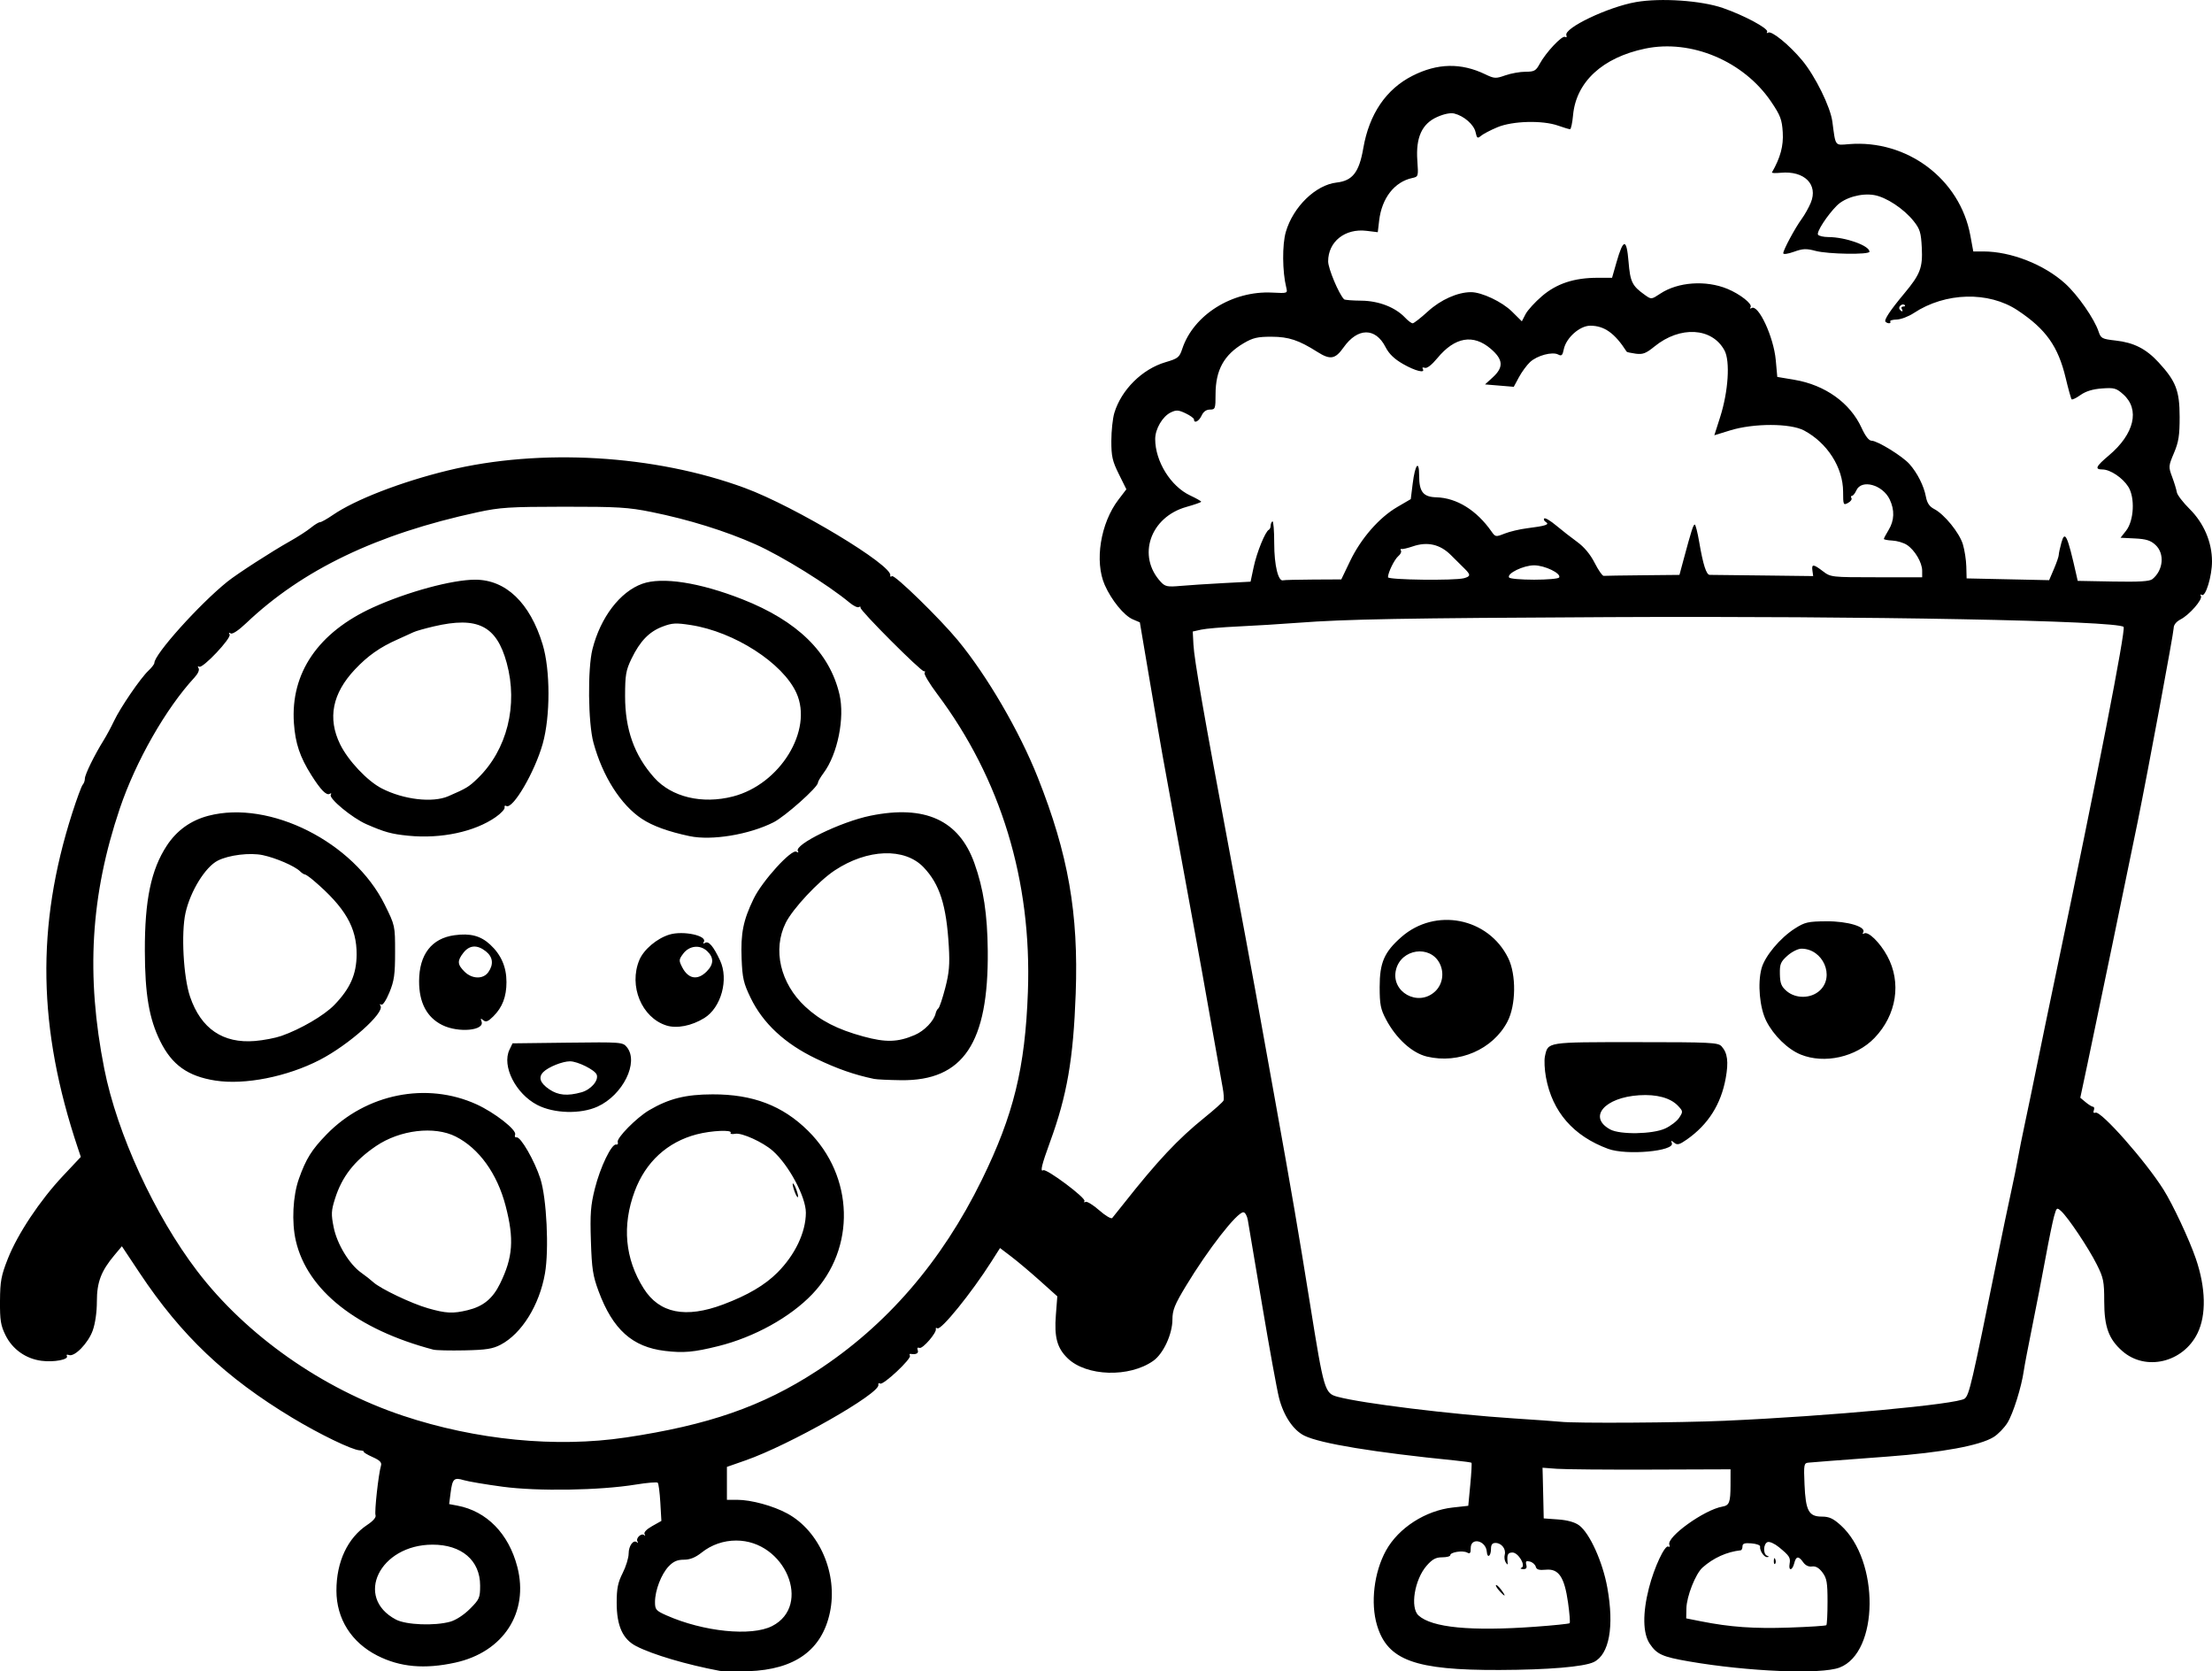 <?xml version="1.0" encoding="UTF-8" standalone="no"?>
<!-- Created with Inkscape (http://www.inkscape.org/) -->

<svg
   width="244.327mm"
   height="184.564mm"
   viewBox="0 0 244.327 184.564"
   version="1.1"
   id="svg1"
   xml:space="preserve"
   xmlns="http://www.w3.org/2000/svg"
   xmlns:svg="http://www.w3.org/2000/svg"><defs
     id="defs1"><clipPath
       clipPathUnits="userSpaceOnUse"
       id="clipPath17"><path
         id="path18"
         style="fill:#ff0000;fill-opacity:1;fill-rule:nonzero;stroke:none;stroke-width:0.265"
         d="M -25.235,37.243 V 270.912 H 238.3 V 37.243 Z M 163.009,61.136 c 1.006,0.01 2.012,0.129 3.007,0.274 0.095,0.012 0.188,0.03 0.283,0.043 1.4,-0.11 2.802,-0.196 4.205,-0.251 1.046,-0.04 2.092,-0.049 3.139,-0.056 1.056,-0.034 2.105,0.112 3.154,0.211 0.839,0.079 1.683,0.092 2.525,0.109 1.194,0.018 2.388,0.022 3.582,0.026 1.478,0.005 2.575,0.376 3.373,0.907 5.815,-0.016 6.055,6.055 -0.154,6.517 -1.171,0.087 -2.342,0.197 -3.518,0.166 -1.766,-0.009 -3.532,-0.019 -5.297,-0.057 -1.643,-0.04 -3.288,-0.093 -4.925,-0.254 -1.294,-0.131 -2.587,-0.268 -3.882,-0.393 -0.127,-0.018 -0.252,-0.04 -0.379,-0.058 -0.296,0.032 -0.607,0.05 -0.937,0.05 h -1.526 -2.65 c -0.333,0 -0.649,-0.018 -0.948,-0.051 -1.016,0.085 -2.03,0.193 -3.048,0.244 -1.672,0.062 -3.343,0.18 -5.016,0.169 -6.446,-0.044 -6.446,-6.545 0,-6.512 1.593,0.008 3.184,-0.105 4.776,-0.164 0.123,-0.007 0.246,-0.019 0.369,-0.03 0.355,-0.159 0.753,-0.289 1.2,-0.379 0.723,-0.302 1.567,-0.523 2.667,-0.512 z" /></clipPath><clipPath
       clipPathUnits="userSpaceOnUse"
       id="clipPath40"><path
         id="path41"
         style="fill:#ff0000;fill-opacity:1;fill-rule:nonzero;stroke:none;stroke-width:0.265"
         d="M -19.272,65.912 V 212.423 H 205.012 V 65.912 Z m 87.23,18.253 c 0.602,-0.005 1.296,0.076 2.08,0.261 2.779,0.656 5.139,2.407 7.503,3.93 2.163,1.483 1.106,0.742 3.171,2.22 5.243,3.75 1.45,9.049 -3.79,5.295 C 75.012,94.502 75.981,95.183 74.013,93.828 72.975,93.159 72.225,92.667 71.188,92.029 70.534,91.628 69.788,91.188 69.117,90.871 64.016,88.465 63.743,84.201 67.958,84.164 Z M 189.154,131.841 c 4.41,-0.007 5.151,4.973 -0.256,6.576 -0.157,0.046 -0.313,0.093 -0.47,0.139 -1.216,0.359 -2.451,0.637 -3.695,0.878 -1.86,0.329 -3.71,0.713 -5.572,1.029 -1.86,0.321 -3.742,0.494 -5.593,0.871 -2.626,0.488 -5.265,0.862 -7.932,1.051 -2.235,0.193 -4.466,0.449 -6.706,0.579 -6.435,0.375 -6.426,-6 0,-6.512 2.05,-0.163 4.096,-0.378 6.145,-0.555 2.456,-0.17 4.885,-0.517 7.303,-0.966 1.871,-0.399 3.78,-0.549 5.66,-0.884 1.858,-0.316 3.703,-0.697 5.559,-1.026 0.998,-0.204 1.994,-0.411 2.97,-0.706 0.16,-0.047 0.319,-0.095 0.479,-0.142 0.773,-0.229 1.477,-0.332 2.107,-0.333 z M -5.753,148.162 c 0.856,-0.025 1.855,0.171 2.957,0.667 1.863,0.838 3.39,2.214 4.902,3.556 4.821,4.279 0.463,9.164 -4.335,4.859 -1.076,-0.965 -2.14,-2 -3.479,-2.591 -4.792,-2.115 -3.755,-6.383 -0.045,-6.492 z m 81.81,13.64 c 1.098,0.023 2.406,0.557 3.718,1.808 0.829,0.79 1.644,1.596 2.453,2.409 1.493,1.5 1.985,2.996 1.83,4.176 1.492,0.035 3.032,1.431 3.386,4.364 l 0.054,0.449 c 0.774,6.4 -5.725,7.172 -6.466,0.768 -0.011,-0.099 -0.023,-0.198 -0.035,-0.297 -0.138,-1.196 -0.026,-2.2 0.251,-3.001 -1.083,-0.041 -2.359,-0.582 -3.636,-1.866 -0.805,-0.809 -1.616,-1.612 -2.442,-2.398 -3.356,-3.194 -1.92,-6.472 0.886,-6.413 z m -60.033,6.896 c 1.003,0.036 2.189,0.489 3.432,1.515 1.409,1.163 2.99,2.109 4.528,3.091 1.61,1.01 3.261,1.95 4.938,2.844 5.688,3.033 2.616,8.785 -3.068,5.744 -1.824,-0.976 -3.623,-1.997 -5.374,-3.1 -1.732,-1.107 -3.504,-2.183 -5.091,-3.494 -3.728,-3.078 -2.372,-6.708 0.636,-6.599 z" /></clipPath><clipPath
       clipPathUnits="userSpaceOnUse"
       id="clipPath86"><path
         id="path87"
         style="fill:#ff0000;fill-opacity:1;fill-rule:nonzero;stroke:none;stroke-width:0.265"
         d="M 114.73,75.258 V 249.265 H 351.201 V 75.258 Z m 48.224,8.32 c 6.446,-0.039 6.304,5.165 0,6.512 -0.813,0.174 -1.54,0.717 -2.247,1.133 -0.809,0.545 -0.407,0.264 -1.204,0.843 -1.746,1.27 -3.327,1.503 -4.475,1.131 -0.209,0.2 -0.416,0.403 -0.625,0.602 -0.488,0.499 -0.985,0.989 -1.466,1.495 -4.438,4.675 -9.168,0.167 -4.714,-4.492 0.561,-0.587 1.135,-1.161 1.708,-1.736 1.328,-1.253 2.695,-2.489 4.459,-3.087 0.954,-0.323 1.804,-0.459 2.536,-0.448 0.193,0.003 0.375,0.019 0.552,0.041 1.698,-0.993 3.451,-1.981 5.476,-1.994 z m 85.156,17.536 c 2.694,-0.072 4.702,3.817 1.27,6.929 -0.14,0.127 -0.28,0.254 -0.42,0.38 -4.775,4.331 -7.552,0.339 -4.067,-5.084 0.008,-0.012 0.016,-0.025 0.024,-0.037 0.98,-1.525 2.139,-2.16 3.194,-2.188 z m -25.824,41.776 c 0.757,-0.01 1.699,0.425 2.663,1.473 0.339,0.369 0.639,0.768 0.937,1.169 1.382,1.854 1.101,3.478 0.138,4.149 0.556,0.584 1.07,1.368 1.458,2.462 0.389,1.096 0.564,2.248 0.718,3.398 0.15,0.331 0.287,0.691 0.407,1.088 0.449,1.49 0.6,3.048 0.77,4.589 0.709,6.407 -5.769,7.121 -6.472,0.713 -0.093,-0.849 -0.174,-1.704 -0.328,-2.545 -0.35,-0.65 -0.623,-1.447 -0.75,-2.438 -0.108,-0.844 -0.202,-1.7 -0.442,-2.519 -0.846,-2.883 -0.04,-4.875 1.273,-5.586 -0.161,-0.17 -0.319,-0.36 -0.474,-0.572 -0.161,-0.22 -0.332,-0.432 -0.492,-0.652 -1.847,-2.531 -1.074,-4.707 0.593,-4.729 z m -94.298,13.526 c 1.86,-0.056 3.519,2.228 2.719,5.971 -0.477,2.233 -0.591,4.528 -0.743,6.801 -0.118,2.091 -0.064,1.068 -0.163,3.069 -0.319,6.438 -6.823,6.116 -6.503,-0.322 0.103,-2.069 0.046,-1.009 0.17,-3.182 0.195,-2.897 0.319,-5.85 1.143,-8.651 0.739,-2.512 2.105,-3.647 3.378,-3.685 z m 212.175,26.376 c 0.044,-0.001 0.089,-7.9e-4 0.133,0.001 0.977,0.041 2.03,0.848 2.532,2.63 0.649,2.302 0.721,4.744 0.899,7.12 0.039,0.481 0.079,0.963 0.118,1.444 0.371,4.543 -4.219,4.918 -4.589,0.375 -0.04,-0.492 -0.08,-0.983 -0.12,-1.475 -0.09,-1.209 -0.132,-1.839 -0.245,-3.045 -0.08,-0.843 -0.111,-1.808 -0.323,-2.642 -0.028,-0.109 -0.071,-0.214 -0.107,-0.321 -0.829,-2.487 0.332,-4.046 1.703,-4.087 z m -212.358,14.284 c 1.291,-0.098 2.87,0.694 4.157,2.74 1.04,1.654 2.071,3.314 3.161,4.935 1.357,1.934 2.829,3.797 4.611,5.361 1.88,1.728 3.803,3.409 5.743,5.068 1.665,1.399 3.371,2.741 5.199,3.924 1.575,1.03 3.138,2.1 4.839,2.915 1.603,0.79 3.197,1.599 4.826,2.336 1.668,0.817 3.338,1.641 5.077,2.299 1.421,0.533 2.858,1.026 4.291,1.528 1.108,0.365 2.225,0.705 3.37,0.929 1.213,0.286 2.441,0.51 3.672,0.704 1.154,0.145 2.303,0.323 3.471,0.216 1.092,-0.032 2.187,-0.06 3.272,-0.197 0.94,-0.137 1.873,-0.315 2.81,-0.47 1.113,-0.249 2.225,-0.498 3.349,-0.697 1.094,-0.191 2.163,-0.493 3.257,-0.687 1.175,-0.197 2.342,-0.44 3.508,-0.683 1.504,-0.359 3.001,-0.744 4.508,-1.092 1.062,-0.277 2.093,-0.643 3.085,-1.116 0.924,-0.417 1.834,-0.864 2.768,-1.257 0.853,-0.327 1.673,-0.731 2.489,-1.141 0.669,-0.347 1.349,-0.669 1.956,-1.122 0.662,-0.474 1.351,-0.917 2.067,-1.306 0.492,-0.315 0.975,-0.647 1.478,-0.938 0.549,-0.417 1.086,-0.851 1.651,-1.248 0.421,-0.309 0.788,-0.739 1.208,-1.067 0.446,-0.424 0.917,-0.819 1.34,-1.267 0.311,-0.401 0.667,-0.769 0.869,-1.238 0.368,-0.792 0.76,-1.581 1.318,-2.259 0.47,-0.713 0.936,-1.428 1.356,-2.173 0.547,-0.896 1.095,-1.794 1.499,-2.766 0.237,-0.529 0.469,-1.062 0.682,-1.601 -0.067,-0.346 -0.115,-0.716 -0.138,-1.114 -0.041,-0.69 -0.077,-1.38 -0.155,-2.067 -0.386,-3.403 1.247,-5.225 2.977,-5.226 1.494,-5.3e-4 3.044,1.381 3.444,4.251 0.794,0.943 1.163,2.545 0.57,4.689 -0.357,1.29 -0.892,2.515 -1.439,3.733 -0.514,1.221 -1.193,2.359 -1.879,3.488 -0.459,0.808 -0.966,1.585 -1.475,2.362 -0.365,0.424 -0.616,0.887 -0.84,1.393 -0.389,0.935 -1.026,1.719 -1.639,2.512 -0.584,0.745 -1.317,1.345 -1.998,1.996 -0.613,0.544 -1.202,1.108 -1.853,1.607 -0.519,0.371 -1.027,0.756 -1.526,1.154 -0.63,0.428 -1.276,0.832 -1.915,1.247 -0.604,0.352 -1.217,0.688 -1.778,1.108 -0.867,0.644 -1.826,1.136 -2.782,1.632 -1.017,0.521 -2.053,1.004 -3.116,1.425 -0.824,0.364 -1.637,0.755 -2.459,1.127 -1.312,0.624 -2.683,1.092 -4.082,1.472 -1.563,0.364 -3.117,0.761 -4.678,1.135 -1.307,0.279 -2.618,0.546 -3.936,0.77 -1.069,0.212 -2.124,0.482 -3.196,0.676 -1.032,0.181 -2.051,0.412 -3.073,0.641 -1.092,0.194 -2.185,0.395 -3.282,0.558 -1.335,0.182 -2.683,0.223 -4.027,0.263 -1.502,0.113 -2.991,-0.077 -4.478,-0.264 -1.454,-0.214 -2.897,-0.494 -4.329,-0.822 -1.333,-0.269 -2.635,-0.663 -3.927,-1.084 -1.52,-0.529 -3.041,-1.054 -4.549,-1.619 -1.937,-0.729 -3.798,-1.64 -5.655,-2.548 -1.634,-0.738 -3.231,-1.551 -4.839,-2.342 -1.94,-0.928 -3.73,-2.131 -5.527,-3.306 -2.044,-1.325 -3.959,-2.823 -5.823,-4.387 -2.014,-1.722 -4.01,-3.466 -5.961,-5.259 -2.127,-1.878 -3.898,-4.099 -5.529,-6.408 -1.158,-1.711 -2.249,-3.468 -3.349,-5.217 -2.145,-3.411 -0.796,-6.043 1.355,-6.206 z m 67.154,37.629 c 1.447,0.002 3.124,1.216 4.025,3.888 0.122,0.362 0.049,0.139 0.212,0.673 1.888,6.163 -4.339,8.07 -6.226,1.907 -0.191,-0.625 -0.09,-0.292 -0.304,-1.001 -1.046,-3.472 0.432,-5.47 2.292,-5.467 z" /></clipPath><clipPath
       clipPathUnits="userSpaceOnUse"
       id="clipPath97"><path
         id="path98"
         style="fill:#ff0000;fill-opacity:1;fill-rule:nonzero;stroke:none;stroke-width:0.265"
         d="M 223.024,80.593 V 256.792 H 467.432 V 80.593 Z m 92.787,36.018 c 3.081,0.09 3.337,3.561 -0.491,4.68 -1.185,0.347 -2.309,0.873 -3.442,1.358 -4.191,1.791 -6.001,-2.443 -1.81,-4.234 1.394,-0.596 2.78,-1.24 4.253,-1.619 0.552,-0.142 1.05,-0.198 1.49,-0.186 z m -38.889,2.667 c 2.56,-0.056 3.303,2.983 0.024,4.705 -2.837,1.49 -5.649,3.031 -8.466,4.558 -3.159,1.707 -6.299,3.447 -9.386,5.28 -3.919,2.327 -6.271,-1.634 -2.35,-3.959 3.14,-1.862 6.33,-3.635 9.542,-5.369 2.862,-1.551 5.717,-3.117 8.601,-4.628 0.757,-0.397 1.444,-0.574 2.035,-0.587 z m -26.273,28.036 c 1.146,2.5e-4 2.347,1.139 2.467,3.415 0.204,3.867 0.89,7.694 1.55,11.504 1.057,5.644 2.037,11.302 2.753,17.001 0.451,3.595 0.565,4.985 0.916,8.557 0.443,4.818 0.606,9.654 0.748,14.487 0.134,4.556 -4.469,4.691 -4.602,0.135 -0.138,-4.728 -0.296,-9.459 -0.728,-14.171 -0.344,-3.501 -0.455,-4.868 -0.897,-8.39 -0.707,-5.643 -1.681,-11.245 -2.727,-16.834 -0.703,-4.068 -1.436,-8.157 -1.617,-12.289 -0.1,-2.277 0.991,-3.415 2.137,-3.415 z" /></clipPath><clipPath
       clipPathUnits="userSpaceOnUse"
       id="clipPath124"><path
         id="path125"
         style="fill:#ff0000;fill-opacity:1;fill-rule:nonzero;stroke:none;stroke-width:0.265"
         d="M 213.922,2.521 V 209.677 H 482.056 V 2.521 Z M 472.522,59.981 c 1.145,-1.6e-4 2.26,1.139 2.209,3.417 -0.04,1.768 -0.296,3.518 -0.633,5.251 -0.32,1.662 -0.908,3.246 -1.474,4.834 -0.395,1.048 -0.733,2.114 -1.154,3.152 -0.257,0.578 -0.137,0.308 -0.361,0.812 -1.85,4.166 -6.059,2.296 -4.208,-1.869 0.207,-0.465 0.106,-0.241 0.301,-0.673 0.397,-0.978 0.709,-1.985 1.085,-2.971 0.491,-1.373 1.011,-2.739 1.292,-4.176 0.288,-1.438 0.498,-2.893 0.546,-4.36 0.074,-2.278 1.25,-3.417 2.396,-3.417 z m -117.567,85.493 c 1.803,0.042 2.699,2.303 0.556,4.644 -0.463,0.506 -0.893,1.042 -1.329,1.571 -2.898,3.518 -6.452,0.591 -3.554,-2.927 0.53,-0.643 1.052,-1.296 1.627,-1.9 0.884,-0.929 1.771,-1.343 2.522,-1.385 0.06,-0.003 0.119,-0.004 0.177,-0.003 z m -27.825,5.114 c 3.772,0.059 3.987,4.112 -0.257,4.616 -1.218,0.144 -2.43,0.319 -3.633,0.558 -4.471,0.887 -4.963,-3.609 -0.508,-4.576 1.187,-0.258 2.392,-0.41 3.597,-0.554 0.283,-0.034 0.551,-0.047 0.802,-0.043 z m 20.193,1.172 c 1.747,0.053 2.68,2.012 0.705,4.318 -0.836,0.976 -1.747,1.879 -2.686,2.754 1.272,0.771 1.307,2.851 -1.05,4.402 -0.077,0.051 -0.153,0.101 -0.23,0.152 -2.33,1.534 -4.183,0.681 -4.395,-0.782 -2.217,0.087 -3.192,-2.529 -0.424,-4.625 0.308,-0.233 0.616,-0.466 0.924,-0.7 1.467,-1.241 2.887,-2.537 4.178,-3.964 0.956,-1.056 1.963,-1.52 2.807,-1.554 0.058,-0.002 0.115,-0.003 0.172,-0.001 z m -93.763,10.44 c 0.195,-0.001 0.399,0.007 0.611,0.027 0.446,0.041 0.894,0.063 1.342,0.088 4.551,0.247 4.3,4.847 -0.251,4.598 -0.517,-0.028 -1.033,-0.055 -1.548,-0.104 -4.325,-0.41 -4.113,-4.58 -0.153,-4.609 z m 73.568,2.269 c 0.065,-7.9e-4 0.129,-7.9e-4 0.192,5.3e-4 3.772,0.083 3.961,4.135 -0.285,4.614 -1.182,0.133 -2.367,0.287 -3.559,0.272 -4.558,-0.056 -4.558,-4.655 0,-4.604 1.019,0.011 2.032,-0.129 3.042,-0.243 0.212,-0.024 0.416,-0.037 0.61,-0.039 z" /></clipPath><clipPath
       clipPathUnits="userSpaceOnUse"
       id="clipPath168"><path
         id="path169"
         style="fill:#ff0000;fill-opacity:1;fill-rule:nonzero;stroke:none;stroke-width:0.265"
         d="M 258.04,-57.932 V 172.869 H 527 V -57.932 Z m 75.455,79.927 c 2.912,-0.026 3.731,2.387 2.018,3.759 0.262,0.746 0.579,1.475 0.88,2.206 0.643,1.559 1.257,3.129 1.898,4.689 0.464,1.148 0.985,2.272 1.505,3.396 0.513,1.122 1.109,2.204 1.678,3.299 0.495,0.93 1.017,1.845 1.539,2.759 0.495,0.912 0.973,1.833 1.415,2.772 0.3,0.727 0.607,1.453 0.848,2.202 0.111,0.355 0.177,0.72 0.24,1.086 0.777,4.491 -3.849,5.264 -4.541,0.759 -0.024,-0.155 -0.048,-0.31 -0.09,-0.461 -0.167,-0.558 -0.421,-1.086 -0.625,-1.63 -0.386,-0.828 -0.813,-1.636 -1.244,-2.441 -0.553,-0.967 -1.104,-1.935 -1.626,-2.919 -0.603,-1.158 -1.232,-2.303 -1.774,-3.492 -0.548,-1.185 -1.097,-2.371 -1.586,-3.581 -0.639,-1.559 -1.254,-3.128 -1.895,-4.686 -0.345,-0.84 -0.711,-1.684 -1.005,-2.548 -0.294,0.109 -0.591,0.208 -0.883,0.319 -0.531,0.256 -1.07,0.503 -1.57,0.815 -3.864,2.418 -6.361,-1.325 -2.554,-3.831 0.67,-0.441 1.4,-0.781 2.12,-1.13 0.741,-0.324 1.499,-0.614 2.278,-0.834 0.718,-0.18 1.44,-0.338 2.174,-0.444 0.282,-0.041 0.549,-0.062 0.8,-0.064 z m -29.694,9.546 c 2.579,0.06 3.228,3.111 -0.132,4.668 -0.155,0.072 -0.251,0.094 -0.384,0.188 -0.488,0.35 -0.967,0.712 -1.47,1.043 -0.618,0.367 -1.229,0.751 -1.88,1.058 -4.124,1.942 -5.807,-2.034 -1.813,-4.232 0.453,-0.249 0.896,-0.519 1.341,-0.784 0.365,-0.278 0.748,-0.532 1.114,-0.808 0.353,-0.27 0.755,-0.456 1.156,-0.641 0.775,-0.36 1.473,-0.505 2.069,-0.491 z m 43.338,23.494 c 1.187,0.041 1.915,0.601 2.215,1.311 2.182,0.301 2.675,3.038 -0.392,4.642 -0.575,0.301 -1.154,0.596 -1.725,0.904 -2.524,1.363 -4.357,0.294 -4.375,-1.231 -0.035,-0.017 -0.088,-0.02 -0.122,-0.039 -3.698,0.83 -5.138,-2.5 -1.278,-4.301 1.006,-0.469 2.102,-0.662 3.183,-0.868 0.686,-0.147 0.355,-0.068 0.996,-0.235 0.551,-0.143 1.052,-0.199 1.497,-0.183 z m 9.572,19.505 c 2.958,-0.019 3.665,2.782 1.219,4.118 0.109,0.261 0.209,0.539 0.288,0.85 0.36,1.404 0.788,2.798 1.197,4.19 0.36,1.245 0.773,2.471 1.206,3.692 0.116,0.07 0.234,0.145 0.353,0.226 2.076,1.426 3.339,3.655 4.602,5.769 0.866,1.47 1.664,2.977 2.455,4.488 0.95,1.815 0.647,3.242 -0.164,3.901 1.493,1.786 3.002,3.57 4.284,5.512 0.283,0.429 0.481,0.835 0.612,1.218 0.006,0.009 0.014,0.017 0.02,0.026 0.486,0.731 0.804,1.546 1.146,2.348 0.235,0.573 0.425,1.162 0.617,1.75 0.145,0.446 0.194,0.839 0.227,1.22 2.349,0.447 2.595,3.389 -0.781,4.601 -1.084,0.389 -2.182,0.791 -3.34,0.877 -3.163,0.234 0.214,-1.542 1.073,-3.023 -0.616,-0.397 -1.187,-1.117 -1.556,-2.246 -0.151,-0.461 -0.296,-0.924 -0.476,-1.375 -0.237,-0.557 -0.438,-1.129 -0.769,-1.64 -0.576,-0.894 -1.243,-1.722 -1.944,-2.521 -0.989,-1.222 -1.999,-2.428 -3.013,-3.63 -0.813,-1.045 -1.556,-2.141 -2.225,-3.282 -1.346,-1.659 -2.643,-3.356 -3.871,-5.108 -1.221,-1.743 -1.045,-3.243 -0.249,-3.973 -0.959,-2.481 -1.887,-4.975 -2.627,-7.532 -0.471,-1.603 -0.986,-3.203 -1.337,-4.837 -0.022,-0.101 -0.037,-0.196 -0.053,-0.293 -1.11,0.31 -2.223,0.626 -3.278,1.095 -4.166,1.85 -5.98,-2.382 -1.814,-4.232 1.313,-0.583 2.697,-0.975 4.076,-1.362 0.982,-0.253 1.971,-0.474 2.961,-0.69 0.418,-0.091 0.804,-0.134 1.159,-0.136 z" /></clipPath></defs><g
     id="layer1"
     transform="translate(-281.103,43.674)"><path
       style="fill:#000000"
       d="m 360.595,140.826 c -3.666,-0.69 -7.369,-1.784 -9.202,-2.719 -1.508,-0.769 -2.176,-2.246 -2.174,-4.81 8.8e-4,-1.572 0.134,-2.229 0.661,-3.269 0.363,-0.716 0.66,-1.684 0.66,-2.15 0,-0.87 0.539,-1.593 0.927,-1.242 0.119,0.108 0.139,0.061 0.045,-0.105 -0.208,-0.365 0.444,-0.965 0.749,-0.689 0.119,0.108 0.136,0.056 0.038,-0.116 -0.109,-0.19 0.22,-0.536 0.84,-0.884 l 1.018,-0.572 -0.117,-2.026 c -0.064,-1.115 -0.193,-2.101 -0.287,-2.191 -0.094,-0.091 -1.182,-1.2e-4 -2.419,0.201 -3.99,0.649 -10.816,0.761 -14.701,0.241 -1.882,-0.252 -3.82,-0.579 -4.307,-0.727 -1.078,-0.328 -1.252,-0.159 -1.454,1.414 l -0.158,1.229 0.911,0.171 c 3.233,0.607 5.672,3.099 6.619,6.764 1.302,5.037 -1.534,9.407 -6.861,10.572 -3.392,0.742 -6.099,0.497 -8.606,-0.778 -2.868,-1.459 -4.509,-4.064 -4.514,-7.166 -0.005,-3.193 1.235,-5.832 3.418,-7.276 0.639,-0.423 0.988,-0.832 0.902,-1.057 -0.137,-0.358 0.324,-4.548 0.603,-5.477 0.105,-0.351 -0.128,-0.588 -0.936,-0.949 -0.592,-0.265 -1.027,-0.531 -0.968,-0.591 0.06,-0.06 -0.149,-0.127 -0.464,-0.148 -0.861,-0.058 -4.404,-1.772 -7.42,-3.589 -7.38,-4.446 -12.274,-9.086 -16.868,-15.993 l -1.964,-2.952 -0.816,0.972 c -1.479,1.761 -1.948,2.996 -1.947,5.12 7.9e-4,1.167 -0.18,2.436 -0.459,3.213 -0.499,1.393 -2.006,2.944 -2.628,2.705 -0.21,-0.081 -0.312,-0.033 -0.226,0.105 0.243,0.394 -1.419,0.71 -2.8,0.533 -1.735,-0.223 -3.213,-1.272 -3.977,-2.823 -0.532,-1.081 -0.625,-1.656 -0.61,-3.788 0.015,-2.181 0.129,-2.797 0.865,-4.659 1.081,-2.738 3.549,-6.446 6.08,-9.137 l 1.982,-2.107 -0.328,-0.979 c -4.428,-13.221 -4.62,-24.496 -0.63,-36.962 0.512,-1.601 1.038,-3.024 1.169,-3.162 0.131,-0.138 0.238,-0.444 0.238,-0.679 0,-0.441 1.058,-2.598 2.074,-4.229 0.317,-0.509 0.83,-1.462 1.14,-2.117 0.703,-1.487 2.925,-4.736 3.801,-5.559 0.362,-0.34 0.658,-0.725 0.658,-0.855 0,-0.958 4.968,-6.488 8.07,-8.983 1.059,-0.852 4.905,-3.336 6.879,-4.442 0.873,-0.489 1.924,-1.167 2.335,-1.505 0.411,-0.338 0.866,-0.615 1.011,-0.615 0.145,0 0.783,-0.358 1.418,-0.795 2.458,-1.691 7.534,-3.656 12.698,-4.914 10.197,-2.485 22.852,-1.742 32.808,1.928 5.537,2.041 16.408,8.587 16.067,9.674 -0.04,0.128 0.048,0.157 0.196,0.066 0.295,-0.183 5.263,4.658 7.261,7.074 3.229,3.907 6.806,10.04 8.834,15.146 3.37,8.487 4.513,14.999 4.191,23.89 -0.261,7.22 -0.957,11.236 -2.839,16.38 -0.912,2.494 -1.115,3.335 -0.749,3.109 0.35,-0.216 4.759,3.079 4.557,3.406 -0.088,0.143 -0.038,0.184 0.112,0.091 0.15,-0.093 0.831,0.322 1.512,0.922 0.682,0.6 1.331,0.985 1.442,0.856 0.112,-0.129 0.67,-0.827 1.241,-1.55 3.743,-4.745 6.016,-7.167 8.949,-9.533 1.083,-0.873 2.027,-1.718 2.098,-1.878 0.071,-0.16 0.029,-0.815 -0.094,-1.455 -0.123,-0.64 -0.716,-3.962 -1.317,-7.382 -0.601,-3.42 -1.381,-7.766 -1.733,-9.657 -0.352,-1.892 -1.245,-6.773 -1.986,-10.848 -0.74,-4.075 -1.456,-8.004 -1.591,-8.731 -0.135,-0.728 -0.756,-4.341 -1.381,-8.031 l -1.136,-6.708 -0.783,-0.334 c -0.96,-0.409 -2.351,-2.112 -3.09,-3.784 -1.153,-2.606 -0.478,-6.828 1.508,-9.429 l 0.876,-1.147 -0.832,-1.678 c -0.713,-1.437 -0.831,-1.964 -0.828,-3.672 0.002,-1.097 0.15,-2.482 0.33,-3.078 0.77,-2.557 3.079,-4.847 5.65,-5.604 1.383,-0.407 1.542,-0.534 1.85,-1.467 1.241,-3.76 5.531,-6.445 9.937,-6.22 1.712,0.088 1.714,0.087 1.551,-0.574 -0.433,-1.753 -0.455,-4.715 -0.045,-6.125 0.806,-2.771 3.296,-5.192 5.611,-5.453 1.76,-0.198 2.486,-1.132 2.945,-3.789 0.652,-3.778 2.521,-6.528 5.437,-8.001 2.762,-1.396 5.356,-1.449 8.031,-0.164 1.007,0.484 1.161,0.492 2.216,0.12 0.624,-0.22 1.628,-0.4 2.231,-0.4 0.966,0 1.153,-0.103 1.562,-0.86 0.686,-1.269 2.49,-3.187 2.81,-2.989 0.159,0.098 0.22,0.021 0.144,-0.179 -0.302,-0.788 4.612,-3.13 7.693,-3.666 2.731,-0.476 7.199,-0.171 9.59,0.654 2.366,0.817 5.105,2.292 4.893,2.635 -0.086,0.139 -0.034,0.177 0.117,0.084 0.377,-0.233 2.337,1.366 3.744,3.054 1.448,1.736 3.13,5.148 3.345,6.784 0.363,2.763 0.25,2.608 1.808,2.479 6.441,-0.534 12.283,3.851 13.431,10.08 l 0.326,1.768 h 1.109 c 3.043,0 6.705,1.435 9.033,3.539 1.401,1.266 3.236,3.904 3.704,5.324 0.242,0.734 0.381,0.807 1.867,0.973 2.025,0.226 3.371,0.91 4.761,2.418 1.907,2.069 2.315,3.124 2.319,6.002 0.003,2.06 -0.11,2.782 -0.627,4.001 -0.61,1.44 -0.616,1.525 -0.198,2.646 0.238,0.637 0.469,1.396 0.515,1.687 0.045,0.291 0.683,1.124 1.416,1.852 1.57,1.557 2.469,3.662 2.469,5.784 0,1.628 -0.708,3.958 -1.124,3.701 -0.159,-0.099 -0.203,-0.048 -0.102,0.116 0.227,0.368 -1.259,2.077 -2.253,2.591 -0.469,0.243 -0.754,0.602 -0.754,0.95 0,0.518 -2.807,15.623 -3.975,21.387 -0.872,4.306 -4.686,22.696 -5.534,26.682 l -0.807,3.795 0.594,0.496 c 0.327,0.273 0.696,0.499 0.821,0.504 0.125,0.005 0.161,0.181 0.08,0.392 -0.091,0.236 -0.02,0.335 0.184,0.256 0.601,-0.23 5.507,5.318 7.512,8.496 1.028,1.63 2.844,5.503 3.568,7.614 1.109,3.23 1.176,6.235 0.186,8.254 -1.589,3.238 -5.733,4.217 -8.302,1.962 -1.504,-1.32 -1.999,-2.681 -1.999,-5.492 0,-2.203 -0.08,-2.596 -0.828,-4.084 -0.92,-1.829 -3.159,-5.177 -3.928,-5.874 -0.477,-0.431 -0.51,-0.408 -0.783,0.566 -0.157,0.559 -0.581,2.623 -0.942,4.588 -0.361,1.965 -1.019,5.358 -1.462,7.541 -0.443,2.183 -0.864,4.385 -0.935,4.895 -0.256,1.826 -1.189,4.795 -1.821,5.796 -0.354,0.561 -1.038,1.263 -1.52,1.56 -1.527,0.942 -5.683,1.706 -11.725,2.157 -5.99,0.446 -8.187,0.615 -8.731,0.669 -0.494,0.049 -0.523,0.21 -0.429,2.404 0.124,2.916 0.467,3.553 1.914,3.553 0.808,0 1.252,0.204 2.084,0.955 4.318,3.901 4.233,14.056 -0.132,15.715 -2.051,0.78 -10.116,0.449 -16.66,-0.684 -2.903,-0.502 -3.516,-0.779 -4.295,-1.936 -0.776,-1.152 -0.809,-3.378 -0.093,-6.177 0.582,-2.275 1.764,-4.794 2.14,-4.562 0.139,0.086 0.189,-0.008 0.112,-0.209 -0.327,-0.853 3.865,-3.862 5.862,-4.207 0.764,-0.132 0.89,-0.466 0.895,-2.366 l 0.004,-1.75 -8.797,0.03 c -4.839,0.017 -9.512,-0.023 -10.385,-0.088 l -1.587,-0.118 0.022,0.779 c 0.012,0.428 0.042,1.687 0.066,2.798 l 0.044,2.019 1.591,0.115 c 1.033,0.075 1.845,0.302 2.315,0.647 1.168,0.859 2.607,4.034 3.12,6.887 0.775,4.304 0.211,7.387 -1.503,8.215 -1.083,0.524 -5.043,0.856 -10.418,0.874 -9.334,0.031 -12.354,-1.071 -13.516,-4.931 -0.741,-2.462 -0.333,-5.867 0.989,-8.26 1.38,-2.497 4.363,-4.418 7.375,-4.75 l 1.713,-0.189 0.222,-2.336 c 0.122,-1.285 0.182,-2.372 0.132,-2.416 -0.049,-0.044 -0.864,-0.157 -1.809,-0.252 -8.964,-0.897 -14.883,-1.87 -16.646,-2.737 -1.225,-0.602 -2.29,-2.187 -2.8,-4.166 -0.225,-0.873 -1.06,-5.457 -1.856,-10.186 -0.796,-4.729 -1.513,-8.986 -1.594,-9.459 -0.081,-0.473 -0.302,-0.86 -0.492,-0.86 -0.709,0 -3.889,4.08 -6.347,8.145 -1.244,2.057 -1.486,2.659 -1.488,3.704 -0.003,1.607 -1,3.761 -2.103,4.547 -2.642,1.881 -7.415,1.737 -9.483,-0.285 -1.156,-1.13 -1.477,-2.32 -1.288,-4.769 l 0.159,-2.06 -1.909,-1.712 c -1.05,-0.942 -2.473,-2.141 -3.163,-2.666 l -1.254,-0.954 -0.975,1.531 c -2.191,3.44 -5.545,7.578 -5.942,7.332 -0.135,-0.083 -0.213,-0.053 -0.173,0.067 0.129,0.392 -1.455,2.231 -1.806,2.096 -0.215,-0.083 -0.288,0.011 -0.195,0.252 0.133,0.346 -0.19,0.512 -0.789,0.408 -0.12,-0.021 -0.152,0.069 -0.072,0.199 0.204,0.33 -2.951,3.288 -3.286,3.081 -0.15,-0.093 -0.24,-0.03 -0.2,0.139 0.223,0.943 -9.801,6.642 -14.678,8.344 l -2.051,0.716 v 1.818 1.818 h 1.135 c 1.546,0 3.982,0.665 5.54,1.514 3.562,1.939 5.602,6.68 4.701,10.925 -0.882,4.157 -3.866,6.309 -8.995,6.487 -1.382,0.048 -2.811,0.031 -3.175,-0.037 z m 5.793,-4.946 c 4.453,-2.278 1.436,-9.452 -3.972,-9.443 -1.399,0.002 -2.727,0.464 -3.81,1.325 -0.696,0.553 -1.286,0.79 -1.967,0.79 -0.717,0 -1.157,0.192 -1.673,0.731 -0.822,0.858 -1.515,2.663 -1.515,3.947 0,0.828 0.11,0.956 1.257,1.465 4.09,1.814 9.396,2.352 11.68,1.184 z m 84.279,0.075 c 2.027,-0.146 3.742,-0.323 3.812,-0.392 0.07,-0.07 -0.01,-1.089 -0.176,-2.266 -0.4,-2.832 -1.034,-3.774 -2.447,-3.639 -0.761,0.072 -1.035,-0.009 -1.12,-0.332 -0.062,-0.236 -0.351,-0.491 -0.643,-0.567 -0.418,-0.109 -0.503,-0.034 -0.401,0.357 0.094,0.358 -0.008,0.49 -0.364,0.475 -0.272,-0.011 -0.347,-0.08 -0.167,-0.153 0.517,-0.209 -0.354,-1.678 -0.995,-1.678 -0.508,0 -0.63,0.239 -0.543,1.058 0.035,0.324 -0.002,0.331 -0.201,0.037 -0.134,-0.198 -0.184,-0.586 -0.112,-0.861 0.163,-0.625 -0.364,-1.292 -1.022,-1.292 -0.35,0 -0.497,0.19 -0.497,0.646 0,0.814 -0.404,1.105 -0.462,0.333 -0.095,-1.265 -1.793,-1.645 -1.778,-0.398 0.007,0.549 -0.079,0.652 -0.4,0.48 -0.484,-0.259 -1.858,-0.043 -1.858,0.292 0,0.129 -0.404,0.234 -0.899,0.234 -0.694,0 -1.082,0.209 -1.705,0.919 -1.343,1.529 -1.853,4.643 -0.901,5.504 1.484,1.343 5.767,1.757 12.879,1.244 z m -3.952,-3.965 c -0.264,-0.292 -0.431,-0.578 -0.372,-0.636 0.06,-0.058 0.323,0.181 0.584,0.531 0.577,0.772 0.449,0.835 -0.212,0.105 z m 36.117,3.794 c 0.073,-0.072 0.132,-1.244 0.132,-2.604 0,-2.108 -0.083,-2.582 -0.561,-3.219 -0.382,-0.509 -0.749,-0.719 -1.151,-0.66 -0.369,0.055 -0.734,-0.119 -0.975,-0.463 -0.509,-0.726 -0.791,-0.695 -0.993,0.111 -0.206,0.823 -0.649,0.88 -0.51,0.066 0.118,-0.692 -0.004,-0.883 -1.175,-1.845 -0.477,-0.392 -1.042,-0.645 -1.257,-0.563 -0.474,0.182 -0.519,1.32 -0.059,1.505 0.249,0.101 0.252,0.139 0.009,0.154 -0.343,0.022 -0.843,-0.731 -0.777,-1.17 0.022,-0.146 -0.406,-0.302 -0.952,-0.347 -0.758,-0.063 -0.992,0.015 -0.992,0.331 0,0.227 -0.089,0.423 -0.198,0.435 -1.533,0.168 -3.018,0.838 -4.214,1.903 -0.775,0.69 -1.761,3.19 -1.785,4.528 l -0.02,1.086 1.642,0.326 c 3.216,0.638 5.821,0.823 9.735,0.691 2.183,-0.074 4.028,-0.193 4.101,-0.266 z m -5.8,-7.121 c 0.013,-0.308 0.075,-0.371 0.16,-0.16 0.076,0.191 0.067,0.419 -0.021,0.507 -0.088,0.088 -0.15,-0.068 -0.139,-0.347 z m -146.204,6.737 c 0.628,-0.174 1.514,-0.75 2.183,-1.419 1.05,-1.05 1.125,-1.222 1.125,-2.576 0,-2.77 -2.04,-4.52 -5.26,-4.514 -5.834,0.012 -8.675,5.823 -4.043,8.271 1.123,0.593 4.266,0.718 5.995,0.238 z m 19.36,-20.336 c 9.179,-1.372 15.114,-3.436 21.122,-7.346 7.717,-5.022 13.81,-12.073 18.237,-21.102 3.516,-7.171 4.791,-12.372 5.094,-20.77 0.442,-12.268 -2.981,-23.506 -10.019,-32.89 -0.852,-1.136 -1.479,-2.181 -1.392,-2.322 0.087,-0.141 0.059,-0.223 -0.061,-0.183 -0.283,0.094 -7.106,-6.736 -7.018,-7.025 0.037,-0.12 -0.045,-0.149 -0.182,-0.064 -0.137,0.085 -0.586,-0.127 -0.999,-0.47 -2.413,-2.006 -7.483,-5.15 -10.407,-6.454 -3.304,-1.474 -7.402,-2.748 -11.498,-3.575 -2.575,-0.52 -3.721,-0.589 -9.668,-0.584 -6.002,0.006 -7.054,0.073 -9.525,0.606 -11.143,2.405 -19.361,6.344 -25.591,12.265 -0.831,0.79 -1.506,1.236 -1.695,1.119 -0.198,-0.122 -0.243,-0.08 -0.122,0.116 0.239,0.386 -2.98,3.797 -3.361,3.561 -0.161,-0.099 -0.188,-0.035 -0.068,0.16 0.121,0.196 -0.06,0.611 -0.451,1.033 -3.163,3.421 -6.488,9.253 -8.247,14.464 -3.233,9.578 -3.759,18.424 -1.712,28.758 1.416,7.149 5.546,16.136 10.251,22.307 5.419,7.107 13.824,13.015 22.744,15.987 8.057,2.684 16.907,3.551 24.568,2.406 z m 4.361,-9.568 c -3.603,-0.43 -5.757,-2.365 -7.323,-6.577 -0.637,-1.713 -0.754,-2.474 -0.854,-5.556 -0.098,-3.007 -0.029,-3.922 0.436,-5.782 0.593,-2.373 1.847,-4.974 2.348,-4.871 0.169,0.035 0.25,-0.086 0.18,-0.269 -0.165,-0.429 2.082,-2.708 3.475,-3.524 2.186,-1.282 4.018,-1.74 6.99,-1.749 4.449,-0.014 7.734,1.237 10.548,4.015 5.099,5.032 5.309,12.992 0.477,18.047 -2.448,2.561 -6.414,4.753 -10.382,5.739 -2.707,0.673 -3.837,0.774 -5.895,0.528 z m 6.45,-5.134 c 2.702,-1.017 4.591,-2.129 5.979,-3.519 1.948,-1.952 3.131,-4.441 3.138,-6.603 0.006,-1.743 -1.885,-5.276 -3.662,-6.842 -1.082,-0.953 -3.416,-2.014 -4.131,-1.878 -0.36,0.069 -0.592,0.023 -0.515,-0.101 0.225,-0.364 -2.115,-0.261 -3.748,0.165 -3.239,0.844 -5.644,3.05 -6.848,6.28 -1.417,3.804 -1.081,7.457 0.988,10.737 1.734,2.748 4.633,3.329 8.798,1.762 z m 7.842,-12.542 c -0.155,-0.444 -0.225,-0.807 -0.156,-0.807 0.179,0 0.678,1.374 0.547,1.505 -0.06,0.06 -0.236,-0.254 -0.391,-0.698 z m -39.864,17.54 c -8.462,-2.227 -13.937,-6.559 -15.198,-12.027 -0.476,-2.063 -0.331,-4.958 0.343,-6.85 0.784,-2.2 1.406,-3.197 3.056,-4.894 4.365,-4.491 11.045,-5.829 16.561,-3.319 2.005,0.913 4.457,2.832 4.263,3.337 -0.079,0.204 -0.006,0.343 0.16,0.309 0.449,-0.093 1.996,2.596 2.628,4.567 0.695,2.167 0.969,7.809 0.509,10.453 -0.61,3.505 -2.57,6.657 -4.896,7.877 -0.88,0.461 -1.608,0.575 -3.987,0.625 -1.601,0.033 -3.149,-0.002 -3.44,-0.079 z m 3.785,-4.361 c 1.716,-0.416 2.761,-1.271 3.571,-2.923 1.431,-2.917 1.575,-4.923 0.618,-8.597 -0.927,-3.558 -2.933,-6.345 -5.505,-7.649 -2.365,-1.198 -6.175,-0.743 -8.819,1.055 -2.393,1.627 -3.753,3.374 -4.519,5.802 -0.421,1.335 -0.439,1.715 -0.148,3.162 0.372,1.851 1.734,4.093 3.052,5.021 0.452,0.318 1.047,0.786 1.323,1.039 0.789,0.723 4.22,2.358 6.043,2.879 1.992,0.57 2.753,0.606 4.384,0.211 z m 7.688,-22.661 c -2.393,-1.243 -3.935,-4.299 -3.075,-6.093 l 0.34,-0.71 6.082,-0.074 c 5.938,-0.072 6.093,-0.06 6.545,0.492 1.36,1.662 -0.433,5.297 -3.241,6.57 -1.872,0.849 -4.817,0.767 -6.651,-0.186 z m 4.867,-1.394 c 1.057,-0.294 1.94,-1.313 1.693,-1.956 -0.2,-0.521 -2.104,-1.469 -2.95,-1.469 -0.827,0 -2.386,0.626 -2.941,1.181 -0.585,0.585 -0.363,1.225 0.665,1.918 0.978,0.659 1.994,0.753 3.533,0.325 z m -40.418,-1.297 c -3.052,-0.478 -4.801,-1.726 -6.099,-4.353 -1.228,-2.484 -1.685,-5.176 -1.697,-9.983 -0.013,-5.598 0.686,-8.951 2.42,-11.6 1.104,-1.687 2.654,-2.799 4.609,-3.308 6.772,-1.764 16.041,2.907 19.461,9.806 1.148,2.315 1.15,2.324 1.15,5.25 0,2.476 -0.097,3.167 -0.625,4.45 -0.361,0.878 -0.741,1.447 -0.901,1.348 -0.162,-0.1 -0.197,-0.042 -0.084,0.14 0.475,0.769 -3.51,4.314 -6.708,5.965 -3.606,1.862 -8.29,2.79 -11.526,2.283 z m 7.276,-4.929 c 2.134,-0.746 4.733,-2.265 5.852,-3.419 1.758,-1.814 2.451,-3.376 2.468,-5.56 0.023,-2.991 -1.262,-5.205 -4.748,-8.18 -0.437,-0.373 -0.875,-0.678 -0.973,-0.678 -0.099,-1.78e-4 -0.337,-0.155 -0.529,-0.345 -0.583,-0.575 -2.649,-1.47 -4.112,-1.783 -1.409,-0.301 -3.741,-0.019 -4.968,0.601 -1.379,0.696 -3.033,3.372 -3.569,5.772 -0.5,2.24 -0.234,7.11 0.506,9.273 1.204,3.519 3.627,5.168 7.164,4.876 0.946,-0.078 2.256,-0.329 2.91,-0.558 z m 65.484,4.746 c -2.167,-0.45 -4.082,-1.118 -6.424,-2.242 -3.445,-1.652 -5.86,-3.897 -7.223,-6.715 -0.78,-1.614 -0.908,-2.169 -0.993,-4.32 -0.111,-2.815 0.174,-4.234 1.329,-6.621 0.95,-1.964 4.187,-5.522 4.722,-5.192 0.207,0.128 0.27,0.101 0.163,-0.071 -0.441,-0.714 4.75,-3.24 8.025,-3.905 6.019,-1.223 9.771,0.49 11.47,5.237 1.01,2.822 1.439,5.629 1.479,9.673 0.1,10.195 -2.707,14.383 -9.583,14.296 -1.341,-0.017 -2.676,-0.08 -2.967,-0.141 z m 4.487,-4.851 c 1.066,-0.457 2.128,-1.562 2.31,-2.405 0.045,-0.208 0.179,-0.45 0.297,-0.537 0.118,-0.087 0.459,-1.099 0.757,-2.249 0.436,-1.683 0.513,-2.581 0.395,-4.604 -0.265,-4.541 -1.003,-6.852 -2.785,-8.723 -2.088,-2.193 -6.214,-2.046 -9.827,0.35 -1.785,1.184 -4.625,4.223 -5.4,5.779 -1.472,2.955 -0.605,6.688 2.151,9.253 1.663,1.548 3.545,2.515 6.424,3.3 2.486,0.678 3.803,0.64 5.677,-0.164 z m -52.185,-1.094 c -1.712,-0.847 -2.575,-2.482 -2.566,-4.863 0.011,-2.932 1.385,-4.715 3.9,-5.06 1.754,-0.24 2.891,0.056 3.945,1.028 1.217,1.124 1.806,2.475 1.806,4.146 0,1.616 -0.453,2.797 -1.456,3.789 -0.576,0.571 -0.815,0.663 -1.101,0.426 -0.29,-0.241 -0.332,-0.215 -0.2,0.127 0.389,1.013 -2.545,1.289 -4.327,0.407 z m 5.085,-5.848 c 0.605,-0.864 0.504,-1.683 -0.285,-2.303 -0.945,-0.743 -1.797,-0.692 -2.459,0.149 -0.71,0.903 -0.691,1.301 0.101,2.093 0.839,0.839 2.078,0.868 2.643,0.061 z m 19.671,5.893 c -2.738,-0.864 -4.19,-4.371 -2.994,-7.232 0.484,-1.159 1.951,-2.396 3.332,-2.809 1.527,-0.457 4.215,0.126 3.785,0.822 -0.112,0.182 -0.059,0.217 0.142,0.093 0.395,-0.244 0.926,0.379 1.658,1.947 0.976,2.09 0.122,5.205 -1.744,6.358 -1.393,0.861 -3.033,1.183 -4.179,0.821 z m 4.433,-5.954 c 0.807,-0.807 0.826,-1.547 0.057,-2.263 -0.793,-0.739 -1.977,-0.606 -2.648,0.297 -0.48,0.646 -0.486,0.746 -0.098,1.497 0.667,1.29 1.689,1.468 2.689,0.468 z M 326.199,48.608 c -1.862,-0.186 -2.605,-0.39 -4.617,-1.268 -1.56,-0.68 -4.191,-2.851 -3.943,-3.253 0.099,-0.16 0.051,-0.207 -0.109,-0.108 -0.366,0.226 -0.996,-0.414 -2.044,-2.074 -1.26,-1.997 -1.762,-3.496 -1.918,-5.722 -0.387,-5.545 2.687,-10.036 8.752,-12.789 3.783,-1.717 8.724,-3.057 11.271,-3.057 3.387,0 6.055,2.559 7.448,7.144 0.857,2.822 0.862,7.943 0.01,10.971 -0.887,3.151 -3.325,7.307 -4.031,6.871 -0.137,-0.085 -0.217,-0.009 -0.177,0.168 0.04,0.177 -0.404,0.655 -0.986,1.062 -2.324,1.625 -6.044,2.416 -9.657,2.055 z m 4.423,-4.362 c 2.014,-0.872 2.273,-1.03 3.26,-1.988 3.229,-3.134 4.465,-8.063 3.191,-12.727 -1.125,-4.118 -3.212,-5.165 -8.05,-4.037 -0.994,0.232 -2.006,0.52 -2.249,0.641 -0.243,0.121 -1.038,0.482 -1.766,0.803 -1.928,0.851 -3.276,1.799 -4.696,3.304 -2.502,2.651 -3.047,5.396 -1.641,8.27 0.88,1.799 3.005,4.054 4.589,4.869 2.416,1.243 5.619,1.62 7.362,0.865 z m 26.653,4.41 c -2.361,-0.5 -4.089,-1.127 -5.277,-1.914 -2.331,-1.544 -4.337,-4.701 -5.346,-8.413 -0.591,-2.173 -0.654,-8.159 -0.109,-10.319 0.885,-3.508 3.043,-6.34 5.502,-7.222 2.192,-0.786 6.33,-0.146 11.047,1.708 6.099,2.397 9.657,5.881 10.736,10.51 0.604,2.592 -0.207,6.602 -1.756,8.678 -0.345,0.463 -0.628,0.95 -0.628,1.081 0,0.489 -3.624,3.716 -4.897,4.36 -2.691,1.363 -6.833,2.046 -9.271,1.53 z m 4.786,-4.382 c 5.211,-1.34 8.877,-7.317 7.01,-11.43 -1.503,-3.31 -6.858,-6.754 -11.662,-7.499 -1.647,-0.255 -2.062,-0.233 -3.127,0.172 -1.482,0.563 -2.491,1.608 -3.429,3.552 -0.615,1.274 -0.703,1.784 -0.706,4.101 -0.005,3.695 1.012,6.551 3.21,9.018 1.918,2.153 5.296,2.963 8.704,2.086 z m 109.659,68.93 c 11.358,-0.498 25.613,-1.817 26.39,-2.44 0.51,-0.41 0.767,-1.515 3.636,-15.681 0.501,-2.474 1.16,-5.629 1.465,-7.011 0.304,-1.382 0.656,-3.109 0.781,-3.836 0.125,-0.728 0.484,-2.514 0.796,-3.969 0.313,-1.455 0.906,-4.313 1.318,-6.35 0.412,-2.037 1.362,-6.621 2.11,-10.186 4.513,-21.511 7.714,-37.916 7.45,-38.18 -0.691,-0.691 -28.35,-1.218 -56.779,-1.082 -22.777,0.109 -29.153,0.225 -34.396,0.624 -1.892,0.144 -4.868,0.327 -6.615,0.407 -1.746,0.079 -3.592,0.238 -4.101,0.352 l -0.926,0.207 0.076,1.44 c 0.088,1.669 1.116,7.558 4.063,23.268 1.16,6.185 2.399,12.852 2.753,14.817 0.354,1.965 1.351,7.501 2.217,12.303 1.824,10.121 2.565,14.447 3.856,22.49 1.528,9.523 1.611,9.801 3.028,10.183 2.725,0.734 12.503,1.934 19.461,2.389 2.474,0.162 4.796,0.328 5.159,0.37 1.615,0.185 13.08,0.115 18.256,-0.112 z M 458.741,83.189 c -3.852,-1.419 -6.176,-4.089 -6.879,-7.903 -0.156,-0.847 -0.207,-1.89 -0.113,-2.318 0.352,-1.604 0.11,-1.566 10.027,-1.566 8.301,0 9.104,0.039 9.485,0.463 0.658,0.73 0.785,1.707 0.457,3.516 -0.524,2.892 -1.938,5.121 -4.295,6.773 -0.822,0.576 -1.059,0.636 -1.395,0.357 -0.334,-0.277 -0.38,-0.27 -0.26,0.041 0.342,0.892 -5.015,1.377 -7.026,0.636 z m 6.278,-2.246 c 0.607,-0.276 1.308,-0.813 1.558,-1.195 0.437,-0.667 0.432,-0.717 -0.121,-1.306 -0.831,-0.885 -2.355,-1.302 -4.298,-1.177 -3.842,0.247 -5.687,2.427 -3.198,3.778 1.088,0.59 4.667,0.531 6.058,-0.1 z m -26.299,-7.946 c -1.642,-0.39 -3.403,-1.989 -4.525,-4.109 -0.598,-1.13 -0.7,-1.65 -0.701,-3.572 -6.4e-4,-2.689 0.504,-3.854 2.384,-5.51 3.754,-3.304 9.613,-2.16 11.813,2.308 0.908,1.845 0.865,5.221 -0.09,7.038 -1.609,3.06 -5.356,4.682 -8.882,3.844 z m 0.903,-7.198 c 0.828,-0.778 1.031,-2.063 0.491,-3.108 -1.063,-2.056 -4.236,-1.594 -4.812,0.7 -0.619,2.466 2.443,4.172 4.321,2.408 z m 40.373,6.971 c -1.423,-0.578 -2.994,-2.109 -3.795,-3.699 -0.736,-1.46 -0.979,-4.134 -0.529,-5.805 0.366,-1.358 2.047,-3.369 3.692,-4.415 1.096,-0.697 1.451,-0.778 3.47,-0.794 2.355,-0.018 4.446,0.615 4.066,1.23 -0.103,0.166 -0.058,0.215 0.104,0.115 0.446,-0.276 1.737,0.978 2.556,2.483 1.597,2.935 1.04,6.509 -1.411,9.056 -2.035,2.114 -5.524,2.897 -8.152,1.83 z m 2.113,-7.068 c 1.692,-1.569 0.351,-4.62 -2.032,-4.62 -0.372,0 -1.063,0.347 -1.539,0.772 -0.757,0.677 -0.861,0.928 -0.838,2.03 0.021,1.021 0.161,1.374 0.742,1.874 1.015,0.873 2.691,0.847 3.666,-0.056 z m -65.933,-44.985 3.059,-0.161 0.347,-1.631 c 0.343,-1.613 1.287,-3.929 1.671,-4.1 0.109,-0.049 0.198,-0.25 0.198,-0.447 0,-0.198 0.089,-0.414 0.198,-0.482 0.109,-0.067 0.198,1.027 0.198,2.432 0,2.429 0.448,4.262 0.996,4.076 0.107,-0.036 1.594,-0.073 3.304,-0.082 l 3.109,-0.016 0.977,-2.034 c 1.196,-2.492 3.202,-4.79 5.197,-5.955 l 1.499,-0.876 0.212,-1.703 c 0.267,-2.149 0.714,-2.7 0.714,-0.88 0,1.779 0.45,2.344 1.898,2.383 2.248,0.061 4.449,1.424 6.094,3.775 0.428,0.611 0.473,0.618 1.45,0.23 0.555,-0.22 1.664,-0.483 2.464,-0.584 2.071,-0.26 2.538,-0.414 2.093,-0.688 -0.197,-0.122 -0.278,-0.301 -0.181,-0.398 0.097,-0.097 0.689,0.252 1.315,0.777 0.626,0.525 1.674,1.343 2.329,1.818 0.772,0.561 1.449,1.375 1.927,2.317 0.405,0.799 0.852,1.441 0.992,1.427 0.14,-0.015 2.081,-0.044 4.313,-0.066 l 4.058,-0.04 0.445,-1.654 c 0.879,-3.265 1.082,-3.903 1.244,-3.903 0.09,0 0.311,0.863 0.491,1.918 0.429,2.52 0.788,3.638 1.168,3.637 0.171,-6.62e-4 2.811,0.029 5.866,0.066 l 5.556,0.067 -0.083,-0.595 c -0.106,-0.76 0.096,-0.749 1.165,0.066 0.855,0.652 0.939,0.661 5.912,0.661 h 5.045 l -9.9e-4,-0.728 c -0.001,-0.901 -0.816,-2.277 -1.686,-2.847 -0.36,-0.236 -1.079,-0.451 -1.599,-0.477 -0.52,-0.027 -0.945,-0.108 -0.945,-0.181 -1.1e-4,-0.073 0.237,-0.522 0.528,-0.999 0.634,-1.04 0.674,-2.186 0.117,-3.359 -0.776,-1.635 -3.128,-2.273 -3.687,-1 -0.144,0.327 -0.359,0.595 -0.479,0.595 -0.12,0 -0.148,0.113 -0.062,0.251 0.085,0.138 -0.086,0.381 -0.381,0.538 -0.51,0.273 -0.537,0.212 -0.539,-1.243 -0.005,-2.666 -1.737,-5.382 -4.312,-6.758 -1.51,-0.807 -5.558,-0.814 -8.156,-0.013 l -1.755,0.541 0.644,-2.015 c 0.9,-2.818 1.118,-6.165 0.479,-7.351 -1.369,-2.543 -4.904,-2.741 -7.738,-0.435 -0.939,0.764 -1.287,0.897 -2.068,0.792 -0.517,-0.07 -0.966,-0.168 -0.999,-0.219 -1.31,-2.045 -2.467,-2.871 -4.02,-2.871 -1.169,0 -2.676,1.344 -2.93,2.613 -0.132,0.662 -0.245,0.767 -0.611,0.571 -0.647,-0.346 -2.333,0.103 -3.111,0.829 -0.364,0.34 -0.918,1.094 -1.231,1.676 l -0.569,1.058 -1.587,-0.132 -1.587,-0.132 0.86,-0.787 c 1.215,-1.111 1.152,-1.965 -0.23,-3.147 -1.933,-1.655 -3.96,-1.304 -5.884,1.018 -0.639,0.772 -1.163,1.176 -1.403,1.084 -0.213,-0.082 -0.311,-0.031 -0.221,0.115 0.323,0.522 -0.827,0.238 -2.181,-0.538 -0.965,-0.553 -1.552,-1.121 -1.933,-1.869 -1.11,-2.176 -3.079,-2.16 -4.632,0.037 -0.926,1.309 -1.469,1.402 -2.897,0.497 -2.049,-1.299 -3.164,-1.669 -5.041,-1.675 -1.558,-0.005 -2.068,0.112 -3.09,0.711 -2.179,1.277 -3.114,2.972 -3.114,5.645 0,1.593 -0.035,1.687 -0.619,1.687 -0.404,0 -0.724,0.23 -0.92,0.661 -0.289,0.635 -0.842,0.915 -0.842,0.427 0,-0.129 -0.418,-0.433 -0.928,-0.675 -0.788,-0.374 -1.035,-0.389 -1.64,-0.096 -0.907,0.439 -1.718,1.822 -1.718,2.933 0,2.464 1.709,5.222 3.863,6.234 0.67,0.315 1.217,0.625 1.217,0.69 0,0.064 -0.736,0.324 -1.636,0.576 -4.009,1.125 -5.476,5.433 -2.822,8.282 0.481,0.516 0.73,0.566 2.17,0.439 0.895,-0.079 3.003,-0.217 4.686,-0.306 z m 102.665,-0.439 c 1.214,-0.979 1.384,-2.819 0.348,-3.779 -0.538,-0.498 -1.032,-0.654 -2.274,-0.715 l -1.587,-0.078 0.611,-0.775 c 0.873,-1.107 1.004,-3.648 0.25,-4.85 -0.624,-0.995 -1.997,-1.913 -2.861,-1.915 -0.887,-0.002 -0.735,-0.329 0.724,-1.56 2.803,-2.364 3.439,-5.07 1.581,-6.73 -0.775,-0.693 -0.999,-0.755 -2.358,-0.657 -1.013,0.073 -1.781,0.308 -2.36,0.719 -0.472,0.336 -0.916,0.553 -0.987,0.482 -0.071,-0.071 -0.366,-1.126 -0.656,-2.344 -0.834,-3.505 -2.182,-5.404 -5.313,-7.482 -3.204,-2.127 -7.985,-2.002 -11.466,0.299 -0.582,0.385 -1.433,0.708 -1.892,0.717 -0.458,0.01 -0.779,0.107 -0.712,0.216 0.148,0.241 -0.283,0.266 -0.519,0.03 -0.195,-0.195 0.509,-1.255 2.082,-3.139 1.756,-2.102 2.035,-2.835 1.923,-5.047 -0.085,-1.673 -0.203,-2.059 -0.906,-2.938 -1.092,-1.366 -3.034,-2.643 -4.361,-2.867 -1.415,-0.239 -3.22,0.271 -4.112,1.161 -1.061,1.059 -2.268,2.915 -2.086,3.21 0.089,0.144 0.602,0.264 1.139,0.266 1.905,0.006 4.548,0.946 4.548,1.617 0,0.349 -4.58,0.279 -5.964,-0.091 -1.018,-0.272 -1.395,-0.256 -2.385,0.1 -0.668,0.24 -1.176,0.31 -1.176,0.161 0,-0.361 1.313,-2.804 2.036,-3.788 0.327,-0.444 0.778,-1.248 1.002,-1.786 0.843,-2.018 -0.705,-3.562 -3.322,-3.312 -0.574,0.055 -1.008,0.037 -0.964,-0.04 0.935,-1.629 1.285,-2.928 1.193,-4.423 -0.087,-1.417 -0.26,-1.873 -1.28,-3.38 -3.033,-4.483 -8.832,-6.928 -13.917,-5.867 -4.712,0.982 -7.632,3.681 -7.966,7.36 -0.077,0.847 -0.227,1.541 -0.334,1.541 -0.107,0 -0.701,-0.179 -1.319,-0.397 -1.723,-0.608 -5.029,-0.521 -6.698,0.177 -0.755,0.315 -1.569,0.74 -1.81,0.944 -0.39,0.33 -0.457,0.286 -0.607,-0.4 -0.182,-0.831 -1.272,-1.786 -2.344,-2.055 -0.416,-0.104 -1.123,0.036 -1.889,0.375 -1.689,0.747 -2.382,2.264 -2.199,4.815 0.125,1.748 0.115,1.784 -0.563,1.929 -1.959,0.419 -3.36,2.215 -3.652,4.681 l -0.154,1.302 -1.242,-0.151 c -2.376,-0.289 -4.238,1.191 -4.24,3.371 -8.1e-4,0.795 1.183,3.614 1.76,4.191 0.074,0.074 0.929,0.142 1.899,0.15 1.923,0.016 3.768,0.732 4.849,1.883 0.319,0.339 0.691,0.616 0.827,0.616 0.136,0 0.896,-0.593 1.689,-1.317 1.409,-1.288 3.28,-2.122 4.757,-2.122 1.186,0 3.435,1.064 4.52,2.139 l 1.093,1.082 0.409,-0.79 c 0.225,-0.435 1.045,-1.334 1.822,-1.998 1.619,-1.383 3.552,-2.02 6.133,-2.02 h 1.601 l 0.491,-1.713 c 0.758,-2.648 1.112,-2.67 1.328,-0.082 0.189,2.266 0.392,2.681 1.803,3.687 0.717,0.511 0.718,0.511 1.72,-0.151 1.944,-1.283 5.025,-1.499 7.403,-0.517 1.388,0.573 2.774,1.661 2.559,2.009 -0.102,0.165 -0.056,0.213 0.107,0.112 0.745,-0.46 2.441,3.185 2.671,5.741 l 0.168,1.86 1.895,0.319 c 3.383,0.569 6.153,2.549 7.412,5.299 0.425,0.928 0.815,1.428 1.113,1.428 0.642,0 3.419,1.713 4.187,2.584 0.871,0.987 1.584,2.402 1.806,3.589 0.133,0.709 0.393,1.096 0.918,1.368 1.119,0.579 2.776,2.613 3.165,3.886 0.192,0.627 0.363,1.733 0.382,2.458 l 0.034,1.318 4.557,0.098 4.557,0.098 0.531,-1.24 c 0.292,-0.682 0.532,-1.379 0.533,-1.549 8.1e-4,-0.17 0.132,-0.779 0.291,-1.353 0.392,-1.411 0.664,-0.826 1.653,3.557 l 0.149,0.661 3.913,0.074 c 2.876,0.054 4.024,-0.016 4.333,-0.265 z M 442.814,20.171 c 0.731,-0.196 0.744,-0.381 0.073,-1.04 -0.287,-0.282 -0.978,-0.968 -1.536,-1.523 -1.187,-1.182 -2.588,-1.5 -4.195,-0.95 -0.563,0.192 -1.121,0.322 -1.241,0.289 -0.12,-0.033 -0.151,0.048 -0.069,0.18 0.082,0.133 -0.047,0.403 -0.286,0.602 -0.432,0.358 -1.147,1.814 -1.147,2.337 0,0.296 7.345,0.389 8.401,0.106 z m 10.503,-0.075 c 0.273,-0.441 -1.585,-1.346 -2.764,-1.346 -1.179,0 -3.037,0.904 -2.764,1.346 0.082,0.133 1.326,0.242 2.764,0.242 1.438,0 2.682,-0.109 2.764,-0.242 z m 37.849,-29.656 c -0.09,-0.146 -0.018,-0.265 0.161,-0.265 0.178,0 0.253,-0.071 0.166,-0.159 -0.238,-0.238 -0.756,0.157 -0.58,0.442 0.084,0.135 0.212,0.246 0.285,0.246 0.073,0 0.059,-0.119 -0.031,-0.265 z"
       id="path170" /></g></svg>
